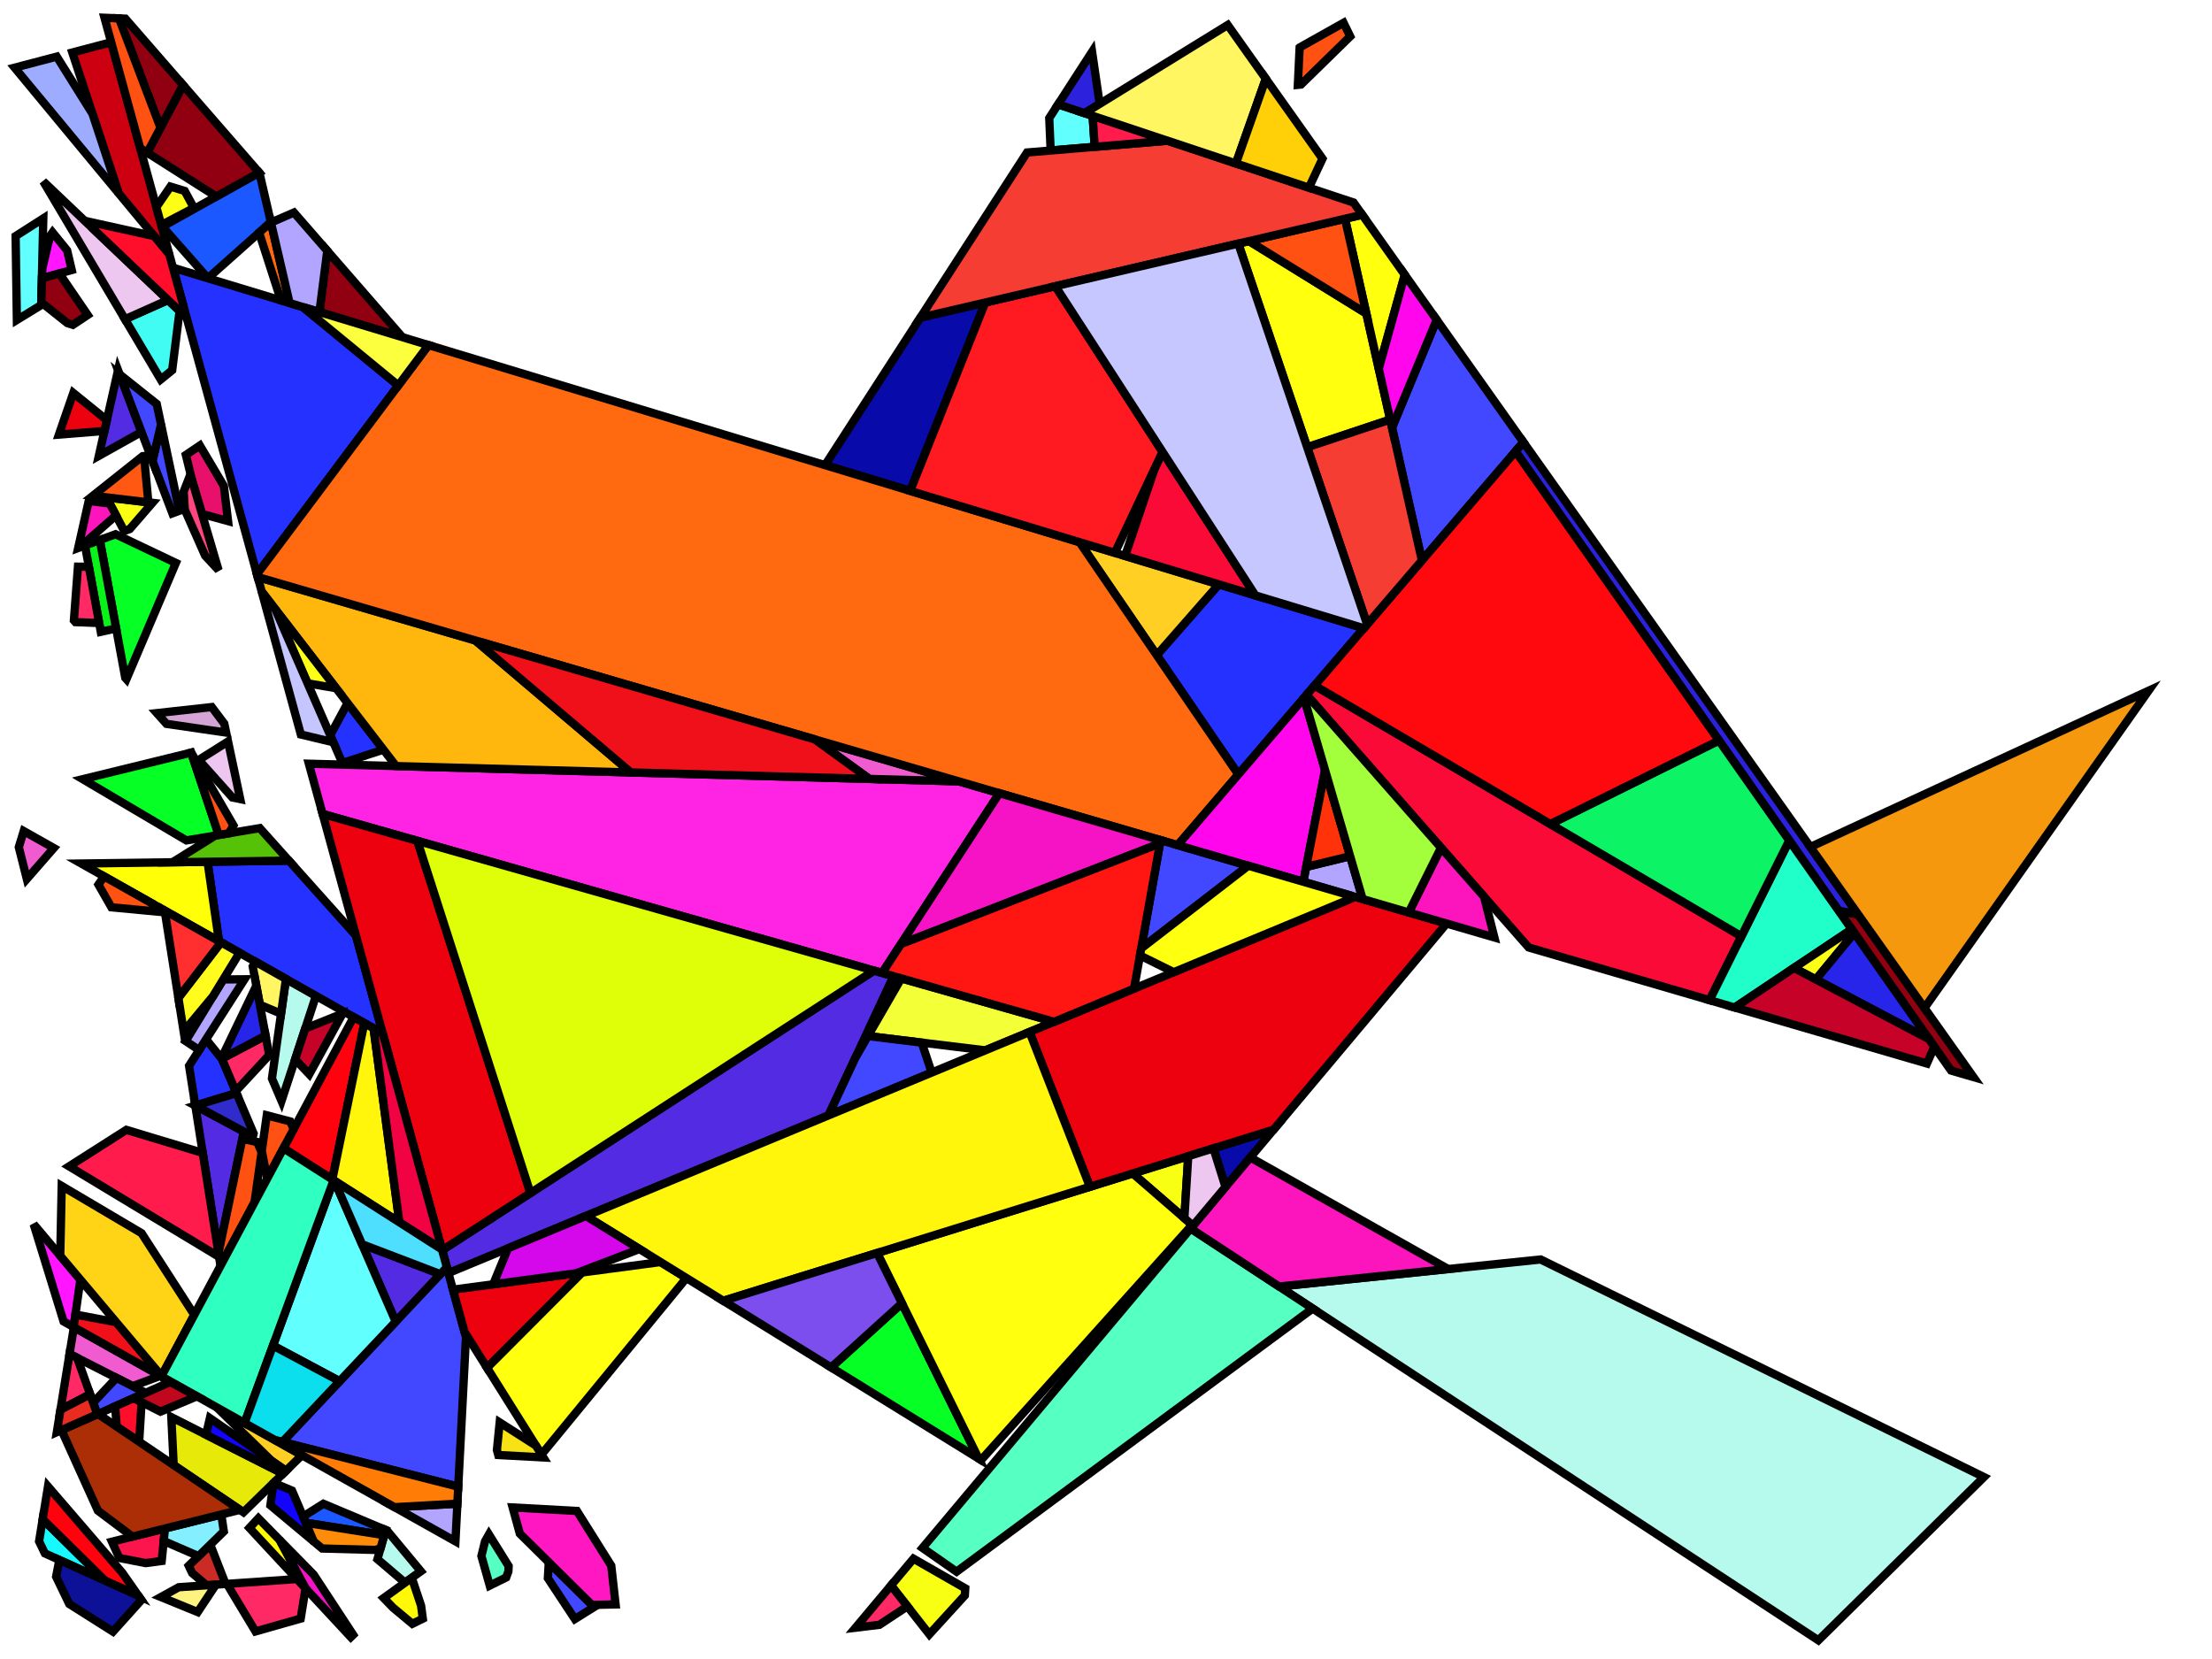 <?xml version="1.0" encoding="iso-8859-1" standalone="no"?>
<!DOCTYPE svg PUBLIC "-//W3C//DTD SVG 1.0//EN" "http://www.w3.org/TR/2001/REC-SVG-20010904/DTD/svg10.dtd">
<svg xmlns="http://www.w3.org/2000/svg" width="800" height="600">
<path style="fill:rgb(0, 0, 0);fill-opacity:0.0;fill-rule:evenodd;stroke:rgb(0, 0, 0);stroke-width:0.0;" d="M 0, 600 L 800, 600 L 800, 0 L 0, 0 z "/>
<path style="fill:rgb(6, 255, 36);fill-opacity:1.0;fill-rule:evenodd;stroke:rgb(0, 0, 0);stroke-width:3.0;" d="M 79.107, 301.981 L 67.403, 303.941 L 29.932, 281.8 L 69.138, 272.195 z "/>
<path style="fill:rgb(6, 255, 36);fill-opacity:1.0;fill-rule:evenodd;stroke:rgb(0, 0, 0);stroke-width:3.0;" d="M 353.94, 527.506 L 300.587, 494.549 L 326.201, 471.335 z "/>
<path style="fill:rgb(6, 255, 36);fill-opacity:1.0;fill-rule:evenodd;stroke:rgb(0, 0, 0);stroke-width:3.0;" d="M 63.601, 203.596 L 45.732, 245.61 L 45.305, 245.133 L 36.097, 195.307 L 41.787, 193.212 z "/>
<path style="fill:rgb(9, 243, 26);fill-opacity:1.0;fill-rule:evenodd;stroke:rgb(0, 0, 0);stroke-width:3.0;" d="M 42.004, 227.269 L 36.448, 228.503 L 30.739, 197.279 L 36.097, 195.307 z "/>
<path style="fill:rgb(182, 249, 237);fill-opacity:1.0;fill-rule:evenodd;stroke:rgb(0, 0, 0);stroke-width:3.0;" d="M 114.268, 360.166 L 101.811, 398.156 L 98.354, 390.057 L 103.413, 354.045 z "/>
<path style="fill:rgb(182, 249, 237);fill-opacity:1.0;fill-rule:evenodd;stroke:rgb(0, 0, 0);stroke-width:3.0;" d="M 139.964, 553.537 L 152.204, 568.275 L 146.482, 572.396 L 136.512, 563.896 L 139.507, 553.344 z "/>
<path style="fill:rgb(182, 249, 237);fill-opacity:1.0;fill-rule:evenodd;stroke:rgb(0, 0, 0);stroke-width:3.0;" d="M 717.516, 534.195 L 657.636, 593.235 L 462.6, 465.281 L 557.186, 455.507 z "/>
<path style="fill:rgb(255, 36, 228);fill-opacity:1.0;fill-rule:evenodd;stroke:rgb(0, 0, 0);stroke-width:3.0;" d="M 346.743, 282.586 L 361.433, 286.868 L 319.039, 351.877 L 116.68, 294.368 L 111.704, 276.208 z "/>
<path style="fill:rgb(27, 88, 255);fill-opacity:1.0;fill-rule:evenodd;stroke:rgb(0, 0, 0);stroke-width:3.0;" d="M 139.507, 553.344 L 138.976, 555.213 L 110.572, 550.73 L 109.611, 548.476 L 116.94, 543.857 z "/>
<path style="fill:rgb(27, 88, 255);fill-opacity:1.0;fill-rule:evenodd;stroke:rgb(0, 0, 0);stroke-width:3.0;" d="M 93.821, 62.498 L 97.957, 80.342 L 75.199, 100.617 L 58.759, 81.96 L 93.739, 62.404 z "/>
<path style="fill:rgb(8, 10, 170);fill-opacity:1.0;fill-rule:evenodd;stroke:rgb(0, 0, 0);stroke-width:3.0;" d="M 443.22, 429.273 L 438.848, 415.32 L 460.615, 408.55 z "/>
<path style="fill:rgb(8, 10, 170);fill-opacity:1.0;fill-rule:evenodd;stroke:rgb(0, 0, 0);stroke-width:3.0;" d="M 329.174, 177.542 L 298.395, 168.224 L 332.858, 114.875 L 356.329, 109.41 z "/>
<path style="fill:rgb(255, 21, 255);fill-opacity:1.0;fill-rule:evenodd;stroke:rgb(0, 0, 0);stroke-width:3.0;" d="M 24.269, 90.552 L 25.943, 97.651 L 15.146, 100.655 L 15.223, 97.44 L 18.058, 85.401 L 19.001, 84.06 z "/>
<path style="fill:rgb(255, 21, 255);fill-opacity:1.0;fill-rule:evenodd;stroke:rgb(0, 0, 0);stroke-width:3.0;" d="M 29.06, 462.797 L 26.636, 479.957 L 22.998, 477.916 L 12.174, 442.753 z "/>
<path style="fill:rgb(243, 255, 55);fill-opacity:1.0;fill-rule:evenodd;stroke:rgb(0, 0, 0);stroke-width:3.0;" d="M 381.229, 369.551 L 356.334, 379.876 L 313.896, 374.707 L 325.95, 353.841 z "/>
<path style="fill:rgb(37, 50, 255);fill-opacity:1.0;fill-rule:evenodd;stroke:rgb(0, 0, 0);stroke-width:3.0;" d="M 128.737, 338.373 L 138.443, 373.798 L 79.194, 340.388 L 75.063, 311.675 L 104.484, 311.269 z "/>
<path style="fill:rgb(37, 50, 255);fill-opacity:1.0;fill-rule:evenodd;stroke:rgb(0, 0, 0);stroke-width:3.0;" d="M 80.365, 383.146 L 85.523, 395.32 L 70.661, 399.86 L 70.633, 399.845 L 68.378, 385.484 L 74.521, 375.89 z "/>
<path style="fill:rgb(37, 50, 255);fill-opacity:1.0;fill-rule:evenodd;stroke:rgb(0, 0, 0);stroke-width:3.0;" d="M 138.671, 271.115 L 123.821, 275.959 L 119.432, 265.902 L 125.713, 254.29 z "/>
<path style="fill:rgb(37, 50, 255);fill-opacity:1.0;fill-rule:evenodd;stroke:rgb(0, 0, 0);stroke-width:3.0;" d="M 109.531, 111.046 L 144.044, 139.404 L 92.933, 207.696 L 62.555, 96.824 z "/>
<path style="fill:rgb(37, 50, 255);fill-opacity:1.0;fill-rule:evenodd;stroke:rgb(0, 0, 0);stroke-width:3.0;" d="M 493.238, 227.212 L 447.859, 280.1 L 418.349, 236.932 L 440.802, 211.337 z "/>
<path style="fill:rgb(255, 207, 36);fill-opacity:1.0;fill-rule:evenodd;stroke:rgb(0, 0, 0);stroke-width:3.0;" d="M 109.193, 526.292 L 103.421, 531.927 L 98.252, 528.352 L 78.409, 509.014 z "/>
<path style="fill:rgb(255, 207, 36);fill-opacity:1.0;fill-rule:evenodd;stroke:rgb(0, 0, 0);stroke-width:3.0;" d="M 440.802, 211.337 L 418.349, 236.932 L 390.425, 196.086 z "/>
<path style="fill:rgb(86, 255, 194);fill-opacity:1.0;fill-rule:evenodd;stroke:rgb(0, 0, 0);stroke-width:3.0;" d="M 183.956, 566.401 L 183.864, 568.311 L 183.064, 570.509 L 177.118, 573.447 L 174.111, 562.75 L 175.409, 557.475 L 176.826, 554.957 z "/>
<path style="fill:rgb(86, 255, 194);fill-opacity:1.0;fill-rule:evenodd;stroke:rgb(0, 0, 0);stroke-width:3.0;" d="M 474.741, 473.246 L 345.955, 568.42 L 333.638, 559.828 L 430.611, 444.295 z "/>
<path style="fill:rgb(255, 255, 6);fill-opacity:1.0;fill-rule:evenodd;stroke:rgb(0, 0, 0);stroke-width:3.0;" d="M 79.194, 340.388 L 29.393, 312.306 L 75.063, 311.675 z "/>
<path style="fill:rgb(249, 255, 19);fill-opacity:1.0;fill-rule:evenodd;stroke:rgb(0, 0, 0);stroke-width:3.0;" d="M 55.128, 181.853 L 46.936, 191.317 L 44.928, 192.056 L 38.539, 179.891 z "/>
<path style="fill:rgb(249, 255, 19);fill-opacity:1.0;fill-rule:evenodd;stroke:rgb(0, 0, 0);stroke-width:3.0;" d="M 428.343, 440.57 L 409.668, 424.395 L 429.75, 418.149 z "/>
<path style="fill:rgb(249, 255, 19);fill-opacity:1.0;fill-rule:evenodd;stroke:rgb(0, 0, 0);stroke-width:3.0;" d="M 349.103, 574.446 L 348.946, 576.996 L 336.107, 591.068 L 322.252, 573.393 L 330.372, 563.719 z "/>
<path style="fill:rgb(204, 0, 17);fill-opacity:1.0;fill-rule:evenodd;stroke:rgb(0, 0, 0);stroke-width:3.0;" d="M 61.234, 92.004 L 42.892, 69.859 L 26.152, 18.985 L 40.213, 15.281 z "/>
<path style="fill:rgb(157, 172, 255);fill-opacity:1.0;fill-rule:evenodd;stroke:rgb(0, 0, 0);stroke-width:3.0;" d="M 33.435, 41.12 L 42.892, 69.859 L 5.304, 24.477 L 20.526, 20.467 z "/>
<path style="fill:rgb(255, 182, 13);fill-opacity:1.0;fill-rule:evenodd;stroke:rgb(0, 0, 0);stroke-width:3.0;" d="M 171.908, 231.632 L 228.157, 279.368 L 143.252, 277.064 L 94.647, 213.952 L 93.207, 208.695 z "/>
<path style="fill:rgb(86, 194, 7);fill-opacity:1.0;fill-rule:evenodd;stroke:rgb(0, 0, 0);stroke-width:3.0;" d="M 104.484, 311.269 L 62.388, 311.85 L 77.866, 302.189 L 93.95, 299.496 z "/>
<path style="fill:rgb(240, 91, 207);fill-opacity:1.0;fill-rule:evenodd;stroke:rgb(0, 0, 0);stroke-width:3.0;" d="M 19.451, 306.7 L 9.698, 317.879 L 6.803, 306.395 L 8.583, 300.572 z "/>
<path style="fill:rgb(240, 91, 207);fill-opacity:1.0;fill-rule:evenodd;stroke:rgb(0, 0, 0);stroke-width:3.0;" d="M 346.743, 282.586 L 314.42, 281.709 L 294.694, 267.417 z "/>
<path style="fill:rgb(240, 91, 207);fill-opacity:1.0;fill-rule:evenodd;stroke:rgb(0, 0, 0);stroke-width:3.0;" d="M 58.045, 497.585 L 47.953, 501.314 L 25.149, 489.675 L 26.72, 480.004 z "/>
<path style="fill:rgb(83, 43, 226);fill-opacity:1.0;fill-rule:evenodd;stroke:rgb(0, 0, 0);stroke-width:3.0;" d="M 323.133, 353.04 L 299.636, 403.391 L 162.173, 460.405 L 159.911, 452.151 L 316.085, 351.037 z "/>
<path style="fill:rgb(83, 43, 226);fill-opacity:1.0;fill-rule:evenodd;stroke:rgb(0, 0, 0);stroke-width:3.0;" d="M 88.196, 409.269 L 79.016, 453.211 L 70.633, 399.845 z "/>
<path style="fill:rgb(83, 43, 226);fill-opacity:1.0;fill-rule:evenodd;stroke:rgb(0, 0, 0);stroke-width:3.0;" d="M 159.282, 460.822 L 143.114, 477.99 L 130.937, 449.999 z "/>
<path style="fill:rgb(83, 43, 226);fill-opacity:1.0;fill-rule:evenodd;stroke:rgb(0, 0, 0);stroke-width:3.0;" d="M 51.177, 156.231 L 35.75, 164.86 L 42.696, 133.887 z "/>
<path style="fill:rgb(255, 249, 8);fill-opacity:1.0;fill-rule:evenodd;stroke:rgb(0, 0, 0);stroke-width:3.0;" d="M 152.292, 580.72 L 152.912, 585.403 L 149.137, 587.268 L 142.157, 581.443 L 138.773, 577.947 L 148.931, 570.633 z "/>
<path style="fill:rgb(255, 249, 8);fill-opacity:1.0;fill-rule:evenodd;stroke:rgb(0, 0, 0);stroke-width:3.0;" d="M 101.18, 556.994 L 110.556, 574.507 L 90.21, 552.589 L 93.442, 549.113 z "/>
<path style="fill:rgb(255, 255, 14);fill-opacity:1.0;fill-rule:evenodd;stroke:rgb(0, 0, 0);stroke-width:3.0;" d="M 248.246, 462.217 L 195.84, 526.052 L 176.126, 494.643 L 210.484, 460.212 L 238.884, 456.434 z "/>
<path style="fill:rgb(255, 255, 14);fill-opacity:1.0;fill-rule:evenodd;stroke:rgb(0, 0, 0);stroke-width:3.0;" d="M 494.153, 113.384 L 502.79, 151.76 L 472.771, 161.762 L 447.844, 88.103 L 451.731, 87.198 z "/>
<path style="fill:rgb(255, 255, 14);fill-opacity:1.0;fill-rule:evenodd;stroke:rgb(0, 0, 0);stroke-width:3.0;" d="M 508.056, 99.379 L 498.652, 133.375 L 486.441, 79.116 L 492.667, 77.667 z "/>
<path style="fill:rgb(255, 255, 14);fill-opacity:1.0;fill-rule:evenodd;stroke:rgb(0, 0, 0);stroke-width:3.0;" d="M 431.149, 443 L 354.818, 528.049 L 353.94, 527.506 L 317.22, 453.148 L 409.668, 424.395 z "/>
<path style="fill:rgb(255, 105, 15);fill-opacity:1.0;fill-rule:evenodd;stroke:rgb(0, 0, 0);stroke-width:3.0;" d="M 104.404, 108.157 L 102.409, 108.889 L 101.608, 108.647 L 93.712, 84.124 L 97.957, 80.342 z "/>
<path style="fill:rgb(255, 105, 15);fill-opacity:1.0;fill-rule:evenodd;stroke:rgb(0, 0, 0);stroke-width:3.0;" d="M 390.425, 196.086 L 447.859, 280.1 L 425.926, 305.664 L 93.207, 208.695 L 92.933, 207.696 L 154.972, 124.803 z "/>
<path style="fill:rgb(22, 249, 255);fill-opacity:1.0;fill-rule:evenodd;stroke:rgb(0, 0, 0);stroke-width:3.0;" d="M 38.021, 571.691 L 16.234, 561.805 L 14.137, 557.452 L 15.439, 549.435 z "/>
<path style="fill:rgb(255, 2, 14);fill-opacity:1.0;fill-rule:evenodd;stroke:rgb(0, 0, 0);stroke-width:3.0;" d="M 131.758, 370.029 L 120.189, 426.565 L 102.513, 415.271 L 127.888, 367.846 z "/>
<path style="fill:rgb(255, 2, 14);fill-opacity:1.0;fill-rule:evenodd;stroke:rgb(0, 0, 0);stroke-width:3.0;" d="M 44.217, 568.794 L 50.062, 577.155 L 38.021, 571.691 L 15.439, 549.435 L 17.36, 537.611 z "/>
<path style="fill:rgb(240, 16, 25);fill-opacity:1.0;fill-rule:evenodd;stroke:rgb(0, 0, 0);stroke-width:3.0;" d="M 294.694, 267.417 L 314.42, 281.709 L 228.157, 279.368 L 173.097, 232.64 L 173.952, 232.228 z "/>
<path style="fill:rgb(240, 16, 25);fill-opacity:1.0;fill-rule:evenodd;stroke:rgb(0, 0, 0);stroke-width:3.0;" d="M 42.027, 478.189 L 58.43, 497.661 L 58.372, 497.769 L 26.636, 479.957 L 27.276, 475.426 z "/>
<path style="fill:rgb(202, 44, 37);fill-opacity:1.0;fill-rule:evenodd;stroke:rgb(0, 0, 0);stroke-width:3.0;" d="M 81.584, 572.867 L 74.8, 573.338 L 74.609, 573.265 L 69.5, 568.923 L 68.245, 566.271 L 75.281, 559.402 L 76.261, 559.192 z "/>
<path style="fill:rgb(252, 20, 76);fill-opacity:1.0;fill-rule:evenodd;stroke:rgb(0, 0, 0);stroke-width:3.0;" d="M 58.476, 564.552 L 52.659, 565.317 L 43.144, 563.458 L 40.484, 557.575 L 59.659, 552.804 z "/>
<path style="fill:rgb(65, 72, 255);fill-opacity:1.0;fill-rule:evenodd;stroke:rgb(0, 0, 0);stroke-width:3.0;" d="M 64.842, 184.726 L 62.342, 185.647 L 55.149, 166.696 L 58.247, 153.522 z "/>
<path style="fill:rgb(65, 72, 255);fill-opacity:1.0;fill-rule:evenodd;stroke:rgb(0, 0, 0);stroke-width:3.0;" d="M 168.519, 483.568 L 165.733, 537.681 L 102.134, 521.506 L 161.61, 458.35 z "/>
<path style="fill:rgb(65, 72, 255);fill-opacity:1.0;fill-rule:evenodd;stroke:rgb(0, 0, 0);stroke-width:3.0;" d="M 214.862, 581.214 L 207.907, 585.545 L 198.143, 570.759 L 198.477, 565.016 z "/>
<path style="fill:rgb(65, 72, 255);fill-opacity:1.0;fill-rule:evenodd;stroke:rgb(0, 0, 0);stroke-width:3.0;" d="M 333.346, 377.076 L 336.957, 387.912 L 299.636, 403.391 L 309.348, 382.581 L 313.896, 374.707 z "/>
<path style="fill:rgb(65, 72, 255);fill-opacity:1.0;fill-rule:evenodd;stroke:rgb(0, 0, 0);stroke-width:3.0;" d="M 550.97, 159.925 L 514.257, 202.714 L 503.442, 154.66 L 519.59, 115.652 z "/>
<path style="fill:rgb(65, 72, 255);fill-opacity:1.0;fill-rule:evenodd;stroke:rgb(0, 0, 0);stroke-width:3.0;" d="M 52.694, 503.734 L 35.18, 511.485 L 33.686, 507.287 L 42.111, 498.332 z "/>
<path style="fill:rgb(65, 72, 255);fill-opacity:1.0;fill-rule:evenodd;stroke:rgb(0, 0, 0);stroke-width:3.0;" d="M 56.675, 146.087 L 58.247, 153.522 L 55.149, 166.696 L 43.28, 135.424 z "/>
<path style="fill:rgb(65, 72, 255);fill-opacity:1.0;fill-rule:evenodd;stroke:rgb(0, 0, 0);stroke-width:3.0;" d="M 451.459, 313.105 L 412.744, 342.993 L 419.74, 303.861 z "/>
<path style="fill:rgb(98, 255, 255);fill-opacity:1.0;fill-rule:evenodd;stroke:rgb(0, 0, 0);stroke-width:3.0;" d="M 120.955, 427.054 L 143.114, 477.99 L 122.83, 499.53 L 98.719, 486.653 L 120.657, 426.864 z "/>
<path style="fill:rgb(98, 255, 255);fill-opacity:1.0;fill-rule:evenodd;stroke:rgb(0, 0, 0);stroke-width:3.0;" d="M 395.167, 41.896 L 395.917, 53.101 L 379.986, 54.437 L 379.475, 42.711 L 382.682, 37.747 z "/>
<path style="fill:rgb(98, 255, 255);fill-opacity:1.0;fill-rule:evenodd;stroke:rgb(0, 0, 0);stroke-width:3.0;" d="M 14.918, 110.308 L 6.101, 115.716 L 5.647, 85.383 L 15.66, 78.99 z "/>
<path style="fill:rgb(231, 234, 9);fill-opacity:1.0;fill-rule:evenodd;stroke:rgb(0, 0, 0);stroke-width:3.0;" d="M 102.342, 532.981 L 88.054, 546.931 L 62.82, 529.875 L 61.961, 512.529 z "/>
<path style="fill:rgb(237, 1, 15);fill-opacity:1.0;fill-rule:evenodd;stroke:rgb(0, 0, 0);stroke-width:3.0;" d="M 523.182, 334.008 L 460.615, 408.55 L 394.183, 429.211 L 372.349, 373.233 L 490.141, 324.379 z "/>
<path style="fill:rgb(237, 1, 15);fill-opacity:1.0;fill-rule:evenodd;stroke:rgb(0, 0, 0);stroke-width:3.0;" d="M 176.126, 494.643 L 168.011, 481.714 L 163.821, 466.42 L 210.484, 460.212 z "/>
<path style="fill:rgb(237, 1, 15);fill-opacity:1.0;fill-rule:evenodd;stroke:rgb(0, 0, 0);stroke-width:3.0;" d="M 38.647, 151.944 L 37.768, 155.86 L 21.309, 157.179 L 26.51, 142.13 z "/>
<path style="fill:rgb(237, 1, 15);fill-opacity:1.0;fill-rule:evenodd;stroke:rgb(0, 0, 0);stroke-width:3.0;" d="M 150.942, 304.105 L 191.843, 431.477 L 159.911, 452.151 L 116.68, 294.368 z "/>
<path style="fill:rgb(223, 255, 9);fill-opacity:1.0;fill-rule:evenodd;stroke:rgb(0, 0, 0);stroke-width:3.0;" d="M 316.085, 351.037 L 191.843, 431.477 L 150.942, 304.105 z "/>
<path style="fill:rgb(255, 246, 11);fill-opacity:1.0;fill-rule:evenodd;stroke:rgb(0, 0, 0);stroke-width:3.0;" d="M 135.11, 371.918 L 144.437, 442.057 L 120.189, 426.565 L 131.758, 370.029 z "/>
<path style="fill:rgb(255, 246, 11);fill-opacity:1.0;fill-rule:evenodd;stroke:rgb(0, 0, 0);stroke-width:3.0;" d="M 394.183, 429.211 L 261.579, 470.453 L 211.914, 439.774 L 372.349, 373.233 z "/>
<path style="fill:rgb(144, 0, 16);fill-opacity:1.0;fill-rule:evenodd;stroke:rgb(0, 0, 0);stroke-width:3.0;" d="M 672.008, 330.691 L 713.72, 389.539 L 705.635, 387.183 L 664.973, 329.378 z "/>
<path style="fill:rgb(144, 0, 16);fill-opacity:1.0;fill-rule:evenodd;stroke:rgb(0, 0, 0);stroke-width:3.0;" d="M 31.715, 113.923 L 26.351, 117.483 L 24.354, 116.852 L 14.94, 109.357 L 15.146, 100.655 L 21.464, 98.897 z "/>
<path style="fill:rgb(144, 0, 16);fill-opacity:1.0;fill-rule:evenodd;stroke:rgb(0, 0, 0);stroke-width:3.0;" d="M 93.739, 62.404 L 78.224, 71.078 L 53.267, 55.22 L 66.199, 30.74 z "/>
<path style="fill:rgb(144, 0, 16);fill-opacity:1.0;fill-rule:evenodd;stroke:rgb(0, 0, 0);stroke-width:3.0;" d="M 45.33, 6.747 L 66.199, 30.74 L 58.04, 46.185 L 43.05, 6.65 z "/>
<path style="fill:rgb(144, 0, 16);fill-opacity:1.0;fill-rule:evenodd;stroke:rgb(0, 0, 0);stroke-width:3.0;" d="M 145.525, 121.943 L 115.517, 112.858 L 118.367, 90.718 z "/>
<path style="fill:rgb(177, 165, 255);fill-opacity:1.0;fill-rule:evenodd;stroke:rgb(0, 0, 0);stroke-width:3.0;" d="M 492.815, 325.158 L 471.354, 318.903 L 472.405, 313.521 L 488.298, 309.651 z "/>
<path style="fill:rgb(177, 165, 255);fill-opacity:1.0;fill-rule:evenodd;stroke:rgb(0, 0, 0);stroke-width:3.0;" d="M 72.04, 379.764 L 67.132, 376.514 L 80.745, 354.226 L 88.428, 354.171 z "/>
<path style="fill:rgb(177, 165, 255);fill-opacity:1.0;fill-rule:evenodd;stroke:rgb(0, 0, 0);stroke-width:3.0;" d="M 164.715, 557.453 L 142.689, 545.091 L 165.417, 543.823 z "/>
<path style="fill:rgb(177, 165, 255);fill-opacity:1.0;fill-rule:evenodd;stroke:rgb(0, 0, 0);stroke-width:3.0;" d="M 118.367, 90.718 L 115.517, 112.858 L 104.738, 109.594 L 97.99, 80.486 L 106.31, 76.857 z "/>
<path style="fill:rgb(132, 240, 255);fill-opacity:1.0;fill-rule:evenodd;stroke:rgb(0, 0, 0);stroke-width:3.0;" d="M 80.946, 553.871 L 71.808, 562.792 L 59.202, 557.337 L 59.659, 552.804 L 80.038, 547.733 z "/>
<path style="fill:rgb(249, 10, 55);fill-opacity:1.0;fill-rule:evenodd;stroke:rgb(0, 0, 0);stroke-width:3.0;" d="M 454.021, 215.339 L 406.905, 201.075 L 417.627, 169.393 L 420.443, 163.426 z "/>
<path style="fill:rgb(249, 10, 55);fill-opacity:1.0;fill-rule:evenodd;stroke:rgb(0, 0, 0);stroke-width:3.0;" d="M 629.818, 338.619 L 618.287, 361.726 L 552.872, 342.661 L 472.568, 251.303 L 475.448, 247.945 z "/>
<path style="fill:rgb(44, 33, 220);fill-opacity:1.0;fill-rule:evenodd;stroke:rgb(0, 0, 0);stroke-width:3.0;" d="M 397.715, 37.568 L 392.258, 40.929 L 382.682, 37.747 L 394.965, 18.733 z "/>
<path style="fill:rgb(44, 33, 220);fill-opacity:1.0;fill-rule:evenodd;stroke:rgb(0, 0, 0);stroke-width:3.0;" d="M 672.008, 330.691 L 664.973, 329.378 L 548.115, 163.253 L 550.97, 159.925 z "/>
<path style="fill:rgb(252, 20, 189);fill-opacity:1.0;fill-rule:evenodd;stroke:rgb(0, 0, 0);stroke-width:3.0;" d="M 523.759, 458.961 L 462.6, 465.281 L 430.611, 444.295 L 452.174, 418.606 z "/>
<path style="fill:rgb(252, 20, 189);fill-opacity:1.0;fill-rule:evenodd;stroke:rgb(0, 0, 0);stroke-width:3.0;" d="M 536.73, 324.297 L 540.463, 339.045 L 509.487, 330.017 L 521.157, 306.58 z "/>
<path style="fill:rgb(252, 20, 189);fill-opacity:1.0;fill-rule:evenodd;stroke:rgb(0, 0, 0);stroke-width:3.0;" d="M 39.703, 182.108 L 41.959, 186.404 L 28.719, 198.022 L 28.275, 198.186 L 32.089, 181.181 z "/>
<path style="fill:rgb(255, 212, 22);fill-opacity:1.0;fill-rule:evenodd;stroke:rgb(0, 0, 0);stroke-width:3.0;" d="M 51.192, 445.993 L 70.264, 475.543 L 58.43, 497.661 L 21.791, 454.169 L 22.319, 428.92 z "/>
<path style="fill:rgb(246, 18, 197);fill-opacity:1.0;fill-rule:evenodd;stroke:rgb(0, 0, 0);stroke-width:3.0;" d="M 419.74, 303.861 L 419.527, 305.049 L 325.863, 341.412 L 361.433, 286.868 z "/>
<path style="fill:rgb(246, 18, 197);fill-opacity:1.0;fill-rule:evenodd;stroke:rgb(0, 0, 0);stroke-width:3.0;" d="M 113.442, 569.481 L 127.724, 591.255 L 126.868, 592.077 L 110.556, 574.507 L 101.18, 556.994 z "/>
<path style="fill:rgb(32, 255, 202);fill-opacity:1.0;fill-rule:evenodd;stroke:rgb(0, 0, 0);stroke-width:3.0;" d="M 669.701, 336.1 L 627.384, 364.378 L 618.287, 361.726 L 647.105, 303.978 z "/>
<path style="fill:rgb(252, 255, 21);fill-opacity:1.0;fill-rule:evenodd;stroke:rgb(0, 0, 0);stroke-width:3.0;" d="M 121.562, 248.901 L 111.243, 247.136 L 99.527, 220.289 z "/>
<path style="fill:rgb(252, 255, 21);fill-opacity:1.0;fill-rule:evenodd;stroke:rgb(0, 0, 0);stroke-width:3.0;" d="M 670.628, 337.418 L 656.743, 354.242 L 648.812, 350.058 L 669.701, 336.1 z "/>
<path style="fill:rgb(252, 255, 21);fill-opacity:1.0;fill-rule:evenodd;stroke:rgb(0, 0, 0);stroke-width:3.0;" d="M 66.798, 69.056 L 70.128, 75.202 L 58.324, 81.38 L 56.547, 74.896 L 61.636, 67.486 z "/>
<path style="fill:rgb(65, 252, 243);fill-opacity:1.0;fill-rule:evenodd;stroke:rgb(0, 0, 0);stroke-width:3.0;" d="M 64.946, 112.488 L 62.275, 133.875 L 58.122, 137.244 L 45.201, 115.452 L 60.763, 108.511 z "/>
<path style="fill:rgb(237, 199, 240);fill-opacity:1.0;fill-rule:evenodd;stroke:rgb(0, 0, 0);stroke-width:3.0;" d="M 443.22, 429.273 L 431.467, 443.276 L 428.343, 440.57 L 429.75, 418.149 L 438.848, 415.32 z "/>
<path style="fill:rgb(237, 199, 240);fill-opacity:1.0;fill-rule:evenodd;stroke:rgb(0, 0, 0);stroke-width:3.0;" d="M 86.882, 289 L 84.042, 288.424 L 71.888, 274.841 L 82.479, 268.171 z "/>
<path style="fill:rgb(237, 199, 240);fill-opacity:1.0;fill-rule:evenodd;stroke:rgb(0, 0, 0);stroke-width:3.0;" d="M 60.763, 108.511 L 45.201, 115.452 L 15.646, 65.605 z "/>
<path style="fill:rgb(212, 8, 234);fill-opacity:1.0;fill-rule:evenodd;stroke:rgb(0, 0, 0);stroke-width:3.0;" d="M 231.269, 451.73 L 208.38, 460.492 L 178.37, 464.484 L 183.736, 451.461 L 211.914, 439.774 z "/>
<path style="fill:rgb(18, 4, 255);fill-opacity:1.0;fill-rule:evenodd;stroke:rgb(0, 0, 0);stroke-width:3.0;" d="M 103.421, 531.927 L 102.342, 532.981 L 74.499, 518.879 L 75.907, 512.897 z "/>
<path style="fill:rgb(18, 4, 255);fill-opacity:1.0;fill-rule:evenodd;stroke:rgb(0, 0, 0);stroke-width:3.0;" d="M 105.611, 539.094 L 113.452, 557.484 L 97.793, 544.414 L 98.918, 536.324 L 98.949, 536.293 z "/>
<path style="fill:rgb(13, 243, 102);fill-opacity:1.0;fill-rule:evenodd;stroke:rgb(0, 0, 0);stroke-width:3.0;" d="M 647.105, 303.978 L 629.818, 338.619 L 560.711, 298.027 L 621.67, 267.818 z "/>
<path style="fill:rgb(255, 9, 15);fill-opacity:1.0;fill-rule:evenodd;stroke:rgb(0, 0, 0);stroke-width:3.0;" d="M 621.67, 267.818 L 560.711, 298.027 L 475.448, 247.945 L 548.115, 163.253 z "/>
<path style="fill:rgb(255, 140, 9);fill-opacity:1.0;fill-rule:evenodd;stroke:rgb(0, 0, 0);stroke-width:3.0;" d="M 138.976, 555.213 L 137.651, 559.882 L 135.892, 560.555 L 116.514, 560.04 L 113.452, 557.484 L 110.572, 550.73 z "/>
<path style="fill:rgb(255, 81, 17);fill-opacity:1.0;fill-rule:evenodd;stroke:rgb(0, 0, 0);stroke-width:3.0;" d="M 84.437, 298.53 L 82.717, 301.377 L 79.107, 301.981 L 69.138, 272.195 L 69.168, 272.188 z "/>
<path style="fill:rgb(255, 81, 17);fill-opacity:1.0;fill-rule:evenodd;stroke:rgb(0, 0, 0);stroke-width:3.0;" d="M 55.305, 326.917 L 57.622, 329.771 L 40.287, 328.129 L 35.604, 319.929 L 37.643, 316.958 z "/>
<path style="fill:rgb(255, 81, 17);fill-opacity:1.0;fill-rule:evenodd;stroke:rgb(0, 0, 0);stroke-width:3.0;" d="M 494.153, 113.384 L 451.731, 87.198 L 486.441, 79.116 z "/>
<path style="fill:rgb(255, 81, 17);fill-opacity:1.0;fill-rule:evenodd;stroke:rgb(0, 0, 0);stroke-width:3.0;" d="M 488.32, 13.168 L 470.535, 30.563 L 469.39, 30.677 L 470.03, 17.18 L 470.052, 17.16 L 485.914, 8.248 z "/>
<path style="fill:rgb(255, 81, 17);fill-opacity:1.0;fill-rule:evenodd;stroke:rgb(0, 0, 0);stroke-width:3.0;" d="M 93.018, 413.012 L 94.603, 416.754 L 92.069, 434.79 L 79.742, 457.83 L 79.016, 453.211 L 87.648, 411.893 z "/>
<path style="fill:rgb(255, 81, 17);fill-opacity:1.0;fill-rule:evenodd;stroke:rgb(0, 0, 0);stroke-width:3.0;" d="M 43.05, 6.65 L 58.04, 46.185 L 53.267, 55.22 L 50.711, 53.596 L 37.787, 6.425 z "/>
<path style="fill:rgb(255, 81, 17);fill-opacity:1.0;fill-rule:evenodd;stroke:rgb(0, 0, 0);stroke-width:3.0;" d="M 104.984, 405.59 L 106.186, 408.406 L 96.614, 426.295 L 94.68, 416.204 L 96.484, 403.365 z "/>
<path style="fill:rgb(255, 25, 33);fill-opacity:1.0;fill-rule:evenodd;stroke:rgb(0, 0, 0);stroke-width:3.0;" d="M 420.443, 163.426 L 403.205, 199.955 L 329.174, 177.542 L 356.329, 109.41 L 381.687, 103.506 z "/>
<path style="fill:rgb(47, 255, 192);fill-opacity:1.0;fill-rule:evenodd;stroke:rgb(0, 0, 0);stroke-width:3.0;" d="M 120.657, 426.864 L 88.447, 514.648 L 58.372, 497.769 L 102.513, 415.271 z "/>
<path style="fill:rgb(246, 61, 52);fill-opacity:1.0;fill-rule:evenodd;stroke:rgb(0, 0, 0);stroke-width:3.0;" d="M 514.257, 202.714 L 494.444, 225.806 L 472.771, 161.762 L 502.79, 151.76 z "/>
<path style="fill:rgb(246, 61, 52);fill-opacity:1.0;fill-rule:evenodd;stroke:rgb(0, 0, 0);stroke-width:3.0;" d="M 489.543, 73.26 L 492.667, 77.667 L 332.858, 114.875 L 371.438, 55.153 L 422.242, 50.894 z "/>
<path style="fill:rgb(255, 14, 44);fill-opacity:1.0;fill-rule:evenodd;stroke:rgb(0, 0, 0);stroke-width:3.0;" d="M 51.217, 507.087 L 50.324, 521.428 L 42.213, 515.946 L 41.645, 508.624 L 48.372, 505.647 z "/>
<path style="fill:rgb(255, 14, 44);fill-opacity:1.0;fill-rule:evenodd;stroke:rgb(0, 0, 0);stroke-width:3.0;" d="M 55.768, 85.404 L 61.234, 92.004 L 66.364, 110.723 L 65.913, 113.408 L 33.484, 82.569 L 32.096, 80.185 z "/>
<path style="fill:rgb(255, 28, 76);fill-opacity:1.0;fill-rule:evenodd;stroke:rgb(0, 0, 0);stroke-width:3.0;" d="M 422.242, 50.894 L 395.917, 53.101 L 395.167, 41.896 z "/>
<path style="fill:rgb(255, 28, 76);fill-opacity:1.0;fill-rule:evenodd;stroke:rgb(0, 0, 0);stroke-width:3.0;" d="M 73.323, 416.964 L 79.229, 454.563 L 24.988, 421.829 L 45.691, 408.633 z "/>
<path style="fill:rgb(246, 226, 21);fill-opacity:1.0;fill-rule:evenodd;stroke:rgb(0, 0, 0);stroke-width:3.0;" d="M 193.802, 522.806 L 196.501, 527.105 L 180.206, 526.223 L 179.718, 524.443 L 180.719, 514.439 z "/>
<path style="fill:rgb(252, 255, 61);fill-opacity:1.0;fill-rule:evenodd;stroke:rgb(0, 0, 0);stroke-width:3.0;" d="M 154.972, 124.803 L 144.044, 139.404 L 109.531, 111.046 z "/>
<path style="fill:rgb(255, 41, 102);fill-opacity:1.0;fill-rule:evenodd;stroke:rgb(0, 0, 0);stroke-width:3.0;" d="M 328.174, 580.947 L 318.058, 587.635 L 309.419, 588.681 L 322.252, 573.393 z "/>
<path style="fill:rgb(255, 41, 102);fill-opacity:1.0;fill-rule:evenodd;stroke:rgb(0, 0, 0);stroke-width:3.0;" d="M 97.359, 381.581 L 85.243, 394.661 L 80.249, 382.873 L 96.049, 374.534 z "/>
<path style="fill:rgb(255, 41, 102);fill-opacity:1.0;fill-rule:evenodd;stroke:rgb(0, 0, 0);stroke-width:3.0;" d="M 32.149, 204.992 L 35.869, 225.334 L 27.283, 224.993 L 26.726, 224.37 L 28.195, 204.948 z "/>
<path style="fill:rgb(255, 41, 102);fill-opacity:1.0;fill-rule:evenodd;stroke:rgb(0, 0, 0);stroke-width:3.0;" d="M 27.924, 491.091 L 32.608, 504.257 L 21.87, 509.855 L 25.149, 489.675 z "/>
<path style="fill:rgb(255, 41, 102);fill-opacity:1.0;fill-rule:evenodd;stroke:rgb(0, 0, 0);stroke-width:3.0;" d="M 110.508, 574.454 L 108.745, 585.385 L 92.41, 590.02 L 82.061, 572.834 L 107.375, 571.08 z "/>
<path style="fill:rgb(255, 246, 98);fill-opacity:1.0;fill-rule:evenodd;stroke:rgb(0, 0, 0);stroke-width:3.0;" d="M 103.413, 354.045 L 101.646, 366.619 L 93.976, 363.382 L 91.401, 349.529 L 92.463, 347.87 z "/>
<path style="fill:rgb(255, 246, 98);fill-opacity:1.0;fill-rule:evenodd;stroke:rgb(0, 0, 0);stroke-width:3.0;" d="M 457.803, 28.48 L 446.989, 59.118 L 392.258, 40.929 L 444.023, 9.038 z "/>
<path style="fill:rgb(255, 6, 237);fill-opacity:1.0;fill-rule:evenodd;stroke:rgb(0, 0, 0);stroke-width:3.0;" d="M 519.59, 115.652 L 503.442, 154.66 L 498.652, 133.375 L 508.056, 99.379 z "/>
<path style="fill:rgb(255, 6, 237);fill-opacity:1.0;fill-rule:evenodd;stroke:rgb(0, 0, 0);stroke-width:3.0;" d="M 479.235, 278.542 L 471.354, 318.903 L 425.926, 305.664 L 471.621, 252.406 z "/>
<path style="fill:rgb(13, 17, 152);fill-opacity:1.0;fill-rule:evenodd;stroke:rgb(0, 0, 0);stroke-width:3.0;" d="M 50.062, 577.155 L 51.124, 578.673 L 40.854, 590.102 L 25.046, 580.098 L 20.295, 570.234 L 21.468, 564.18 z "/>
<path style="fill:rgb(255, 207, 7);fill-opacity:1.0;fill-rule:evenodd;stroke:rgb(0, 0, 0);stroke-width:3.0;" d="M 478.296, 57.393 L 473.375, 67.887 L 446.989, 59.118 L 457.803, 28.48 z "/>
<path style="fill:rgb(48, 44, 204);fill-opacity:1.0;fill-rule:evenodd;stroke:rgb(0, 0, 0);stroke-width:3.0;" d="M 91.72, 409.949 L 91.461, 411.021 L 70.661, 399.86 L 85.523, 395.32 z "/>
<path style="fill:rgb(40, 37, 234);fill-opacity:1.0;fill-rule:evenodd;stroke:rgb(0, 0, 0);stroke-width:3.0;" d="M 697.641, 375.819 L 656.743, 354.242 L 670.628, 337.418 z "/>
<path style="fill:rgb(40, 37, 234);fill-opacity:1.0;fill-rule:evenodd;stroke:rgb(0, 0, 0);stroke-width:3.0;" d="M 96.049, 374.534 L 80.249, 382.873 L 80.147, 382.63 L 92.7, 356.518 z "/>
<path style="fill:rgb(197, 197, 255);fill-opacity:1.0;fill-rule:evenodd;stroke:rgb(0, 0, 0);stroke-width:3.0;" d="M 99.527, 220.289 L 120.543, 268.448 L 108.808, 265.636 L 94.647, 213.952 z "/>
<path style="fill:rgb(199, 199, 255);fill-opacity:1.0;fill-rule:evenodd;stroke:rgb(0, 0, 0);stroke-width:3.0;" d="M 494.444, 225.806 L 493.238, 227.212 L 454.021, 215.339 L 381.687, 103.506 L 447.844, 88.103 z "/>
<path style="fill:rgb(11, 223, 237);fill-opacity:1.0;fill-rule:evenodd;stroke:rgb(0, 0, 0);stroke-width:3.0;" d="M 122.83, 499.53 L 102.134, 521.506 L 99.451, 520.824 L 88.447, 514.648 L 98.719, 486.653 z "/>
<path style="fill:rgb(199, 2, 41);fill-opacity:1.0;fill-rule:evenodd;stroke:rgb(0, 0, 0);stroke-width:3.0;" d="M 123.905, 366.572 L 111.856, 388.514 L 106.737, 383.132 L 110.391, 371.99 L 123.906, 366.565 z "/>
<path style="fill:rgb(199, 2, 41);fill-opacity:1.0;fill-rule:evenodd;stroke:rgb(0, 0, 0);stroke-width:3.0;" d="M 697.641, 375.819 L 699.575, 378.568 L 696.889, 384.634 L 627.384, 364.378 L 648.812, 350.058 z "/>
<path style="fill:rgb(246, 152, 14);fill-opacity:1.0;fill-rule:evenodd;stroke:rgb(0, 0, 0);stroke-width:3.0;" d="M 696.012, 364.557 L 654.736, 306.322 L 777.033, 249.83 z "/>
<path style="fill:rgb(212, 165, 212);fill-opacity:1.0;fill-rule:evenodd;stroke:rgb(0, 0, 0);stroke-width:3.0;" d="M 81.116, 261.722 L 81.798, 264.95 L 60.211, 261.791 L 56.738, 257.91 L 76.587, 255.72 z "/>
<path style="fill:rgb(255, 50, 9);fill-opacity:1.0;fill-rule:evenodd;stroke:rgb(0, 0, 0);stroke-width:3.0;" d="M 488.298, 309.651 L 472.405, 313.521 L 479.235, 278.542 z "/>
<path style="fill:rgb(172, 46, 6);fill-opacity:1.0;fill-rule:evenodd;stroke:rgb(0, 0, 0);stroke-width:3.0;" d="M 86.765, 546.059 L 47.888, 555.733 L 35.41, 546.355 L 22.233, 517.215 L 35.442, 511.369 z "/>
<path style="fill:rgb(255, 22, 18);fill-opacity:1.0;fill-rule:evenodd;stroke:rgb(0, 0, 0);stroke-width:3.0;" d="M 410.14, 357.56 L 381.229, 369.551 L 319.039, 351.877 L 325.863, 341.412 L 419.527, 305.049 z "/>
<path style="fill:rgb(231, 16, 107);fill-opacity:1.0;fill-rule:evenodd;stroke:rgb(0, 0, 0);stroke-width:3.0;" d="M 80.97, 175.778 L 82.48, 188.466 L 73.051, 185.874 L 69.524, 173.909 L 67.218, 164.55 L 72.281, 161.125 z "/>
<path style="fill:rgb(255, 23, 194);fill-opacity:1.0;fill-rule:evenodd;stroke:rgb(0, 0, 0);stroke-width:3.0;" d="M 208.646, 546.456 L 221.067, 566.245 L 222.64, 580.26 L 214.072, 580.432 L 187.996, 554.656 L 185.405, 545.196 z "/>
<path style="fill:rgb(255, 69, 128);fill-opacity:1.0;fill-rule:evenodd;stroke:rgb(0, 0, 0);stroke-width:3.0;" d="M 79.045, 206.204 L 74.185, 200.969 L 66.829, 184.326 L 66.425, 177.812 L 68.846, 171.611 z "/>
<path style="fill:rgb(255, 252, 30);fill-opacity:1.0;fill-rule:evenodd;stroke:rgb(0, 0, 0);stroke-width:3.0;" d="M 86.634, 344.583 L 77.006, 360.347 L 66.426, 373.063 L 64.513, 360.879 L 79.929, 340.803 z "/>
<path style="fill:rgb(255, 46, 47);fill-opacity:1.0;fill-rule:evenodd;stroke:rgb(0, 0, 0);stroke-width:3.0;" d="M 79.929, 340.803 L 64.513, 360.879 L 59.554, 329.314 z "/>
<path style="fill:rgb(192, 7, 30);fill-opacity:1.0;fill-rule:evenodd;stroke:rgb(0, 0, 0);stroke-width:3.0;" d="M 71.189, 505.018 L 58.029, 510.538 L 48.372, 505.647 L 61.553, 499.813 z "/>
<path style="fill:rgb(234, 43, 34);fill-opacity:1.0;fill-rule:evenodd;stroke:rgb(0, 0, 0);stroke-width:3.0;" d="M 35.18, 511.485 L 20.553, 517.958 L 21.87, 509.855 L 32.608, 504.257 z "/>
<path style="fill:rgb(240, 2, 67);fill-opacity:1.0;fill-rule:evenodd;stroke:rgb(0, 0, 0);stroke-width:3.0;" d="M 138.443, 373.798 L 159.842, 451.9 L 144.437, 442.057 L 135.11, 371.918 z "/>
<path style="fill:rgb(255, 243, 128);fill-opacity:1.0;fill-rule:evenodd;stroke:rgb(0, 0, 0);stroke-width:3.0;" d="M 71.498, 583.023 L 58.201, 577.598 L 64.641, 574.042 L 78.078, 573.111 z "/>
<path style="fill:rgb(78, 223, 255);fill-opacity:1.0;fill-rule:evenodd;stroke:rgb(0, 0, 0);stroke-width:3.0;" d="M 159.842, 451.9 L 161.61, 458.35 L 159.282, 460.822 L 130.937, 449.999 L 120.955, 427.054 z "/>
<path style="fill:rgb(163, 255, 59);fill-opacity:1.0;fill-rule:evenodd;stroke:rgb(0, 0, 0);stroke-width:3.0;" d="M 521.157, 306.58 L 509.487, 330.017 L 492.815, 325.158 L 471.621, 252.406 L 472.568, 251.303 z "/>
<path style="fill:rgb(255, 124, 6);fill-opacity:1.0;fill-rule:evenodd;stroke:rgb(0, 0, 0);stroke-width:3.0;" d="M 165.733, 537.681 L 165.417, 543.823 L 142.689, 545.091 L 99.451, 520.824 z "/>
<path style="fill:rgb(255, 88, 19);fill-opacity:1.0;fill-rule:evenodd;stroke:rgb(0, 0, 0);stroke-width:3.0;" d="M 53.651, 181.679 L 33.585, 179.305 L 51.606, 164.983 L 52.094, 164.928 z "/>
<path style="fill:rgb(123, 78, 237);fill-opacity:1.0;fill-rule:evenodd;stroke:rgb(0, 0, 0);stroke-width:3.0;" d="M 326.201, 471.335 L 300.587, 494.549 L 261.579, 470.453 L 317.22, 453.148 z "/>
<path style="fill:rgb(255, 255, 16);fill-opacity:1.0;fill-rule:evenodd;stroke:rgb(0, 0, 0);stroke-width:3.0;" d="M 487.568, 323.629 L 486.901, 325.723 L 424.499, 351.604 L 412.285, 345.557 L 412.744, 342.993 L 451.459, 313.105 z "/>
</svg>
